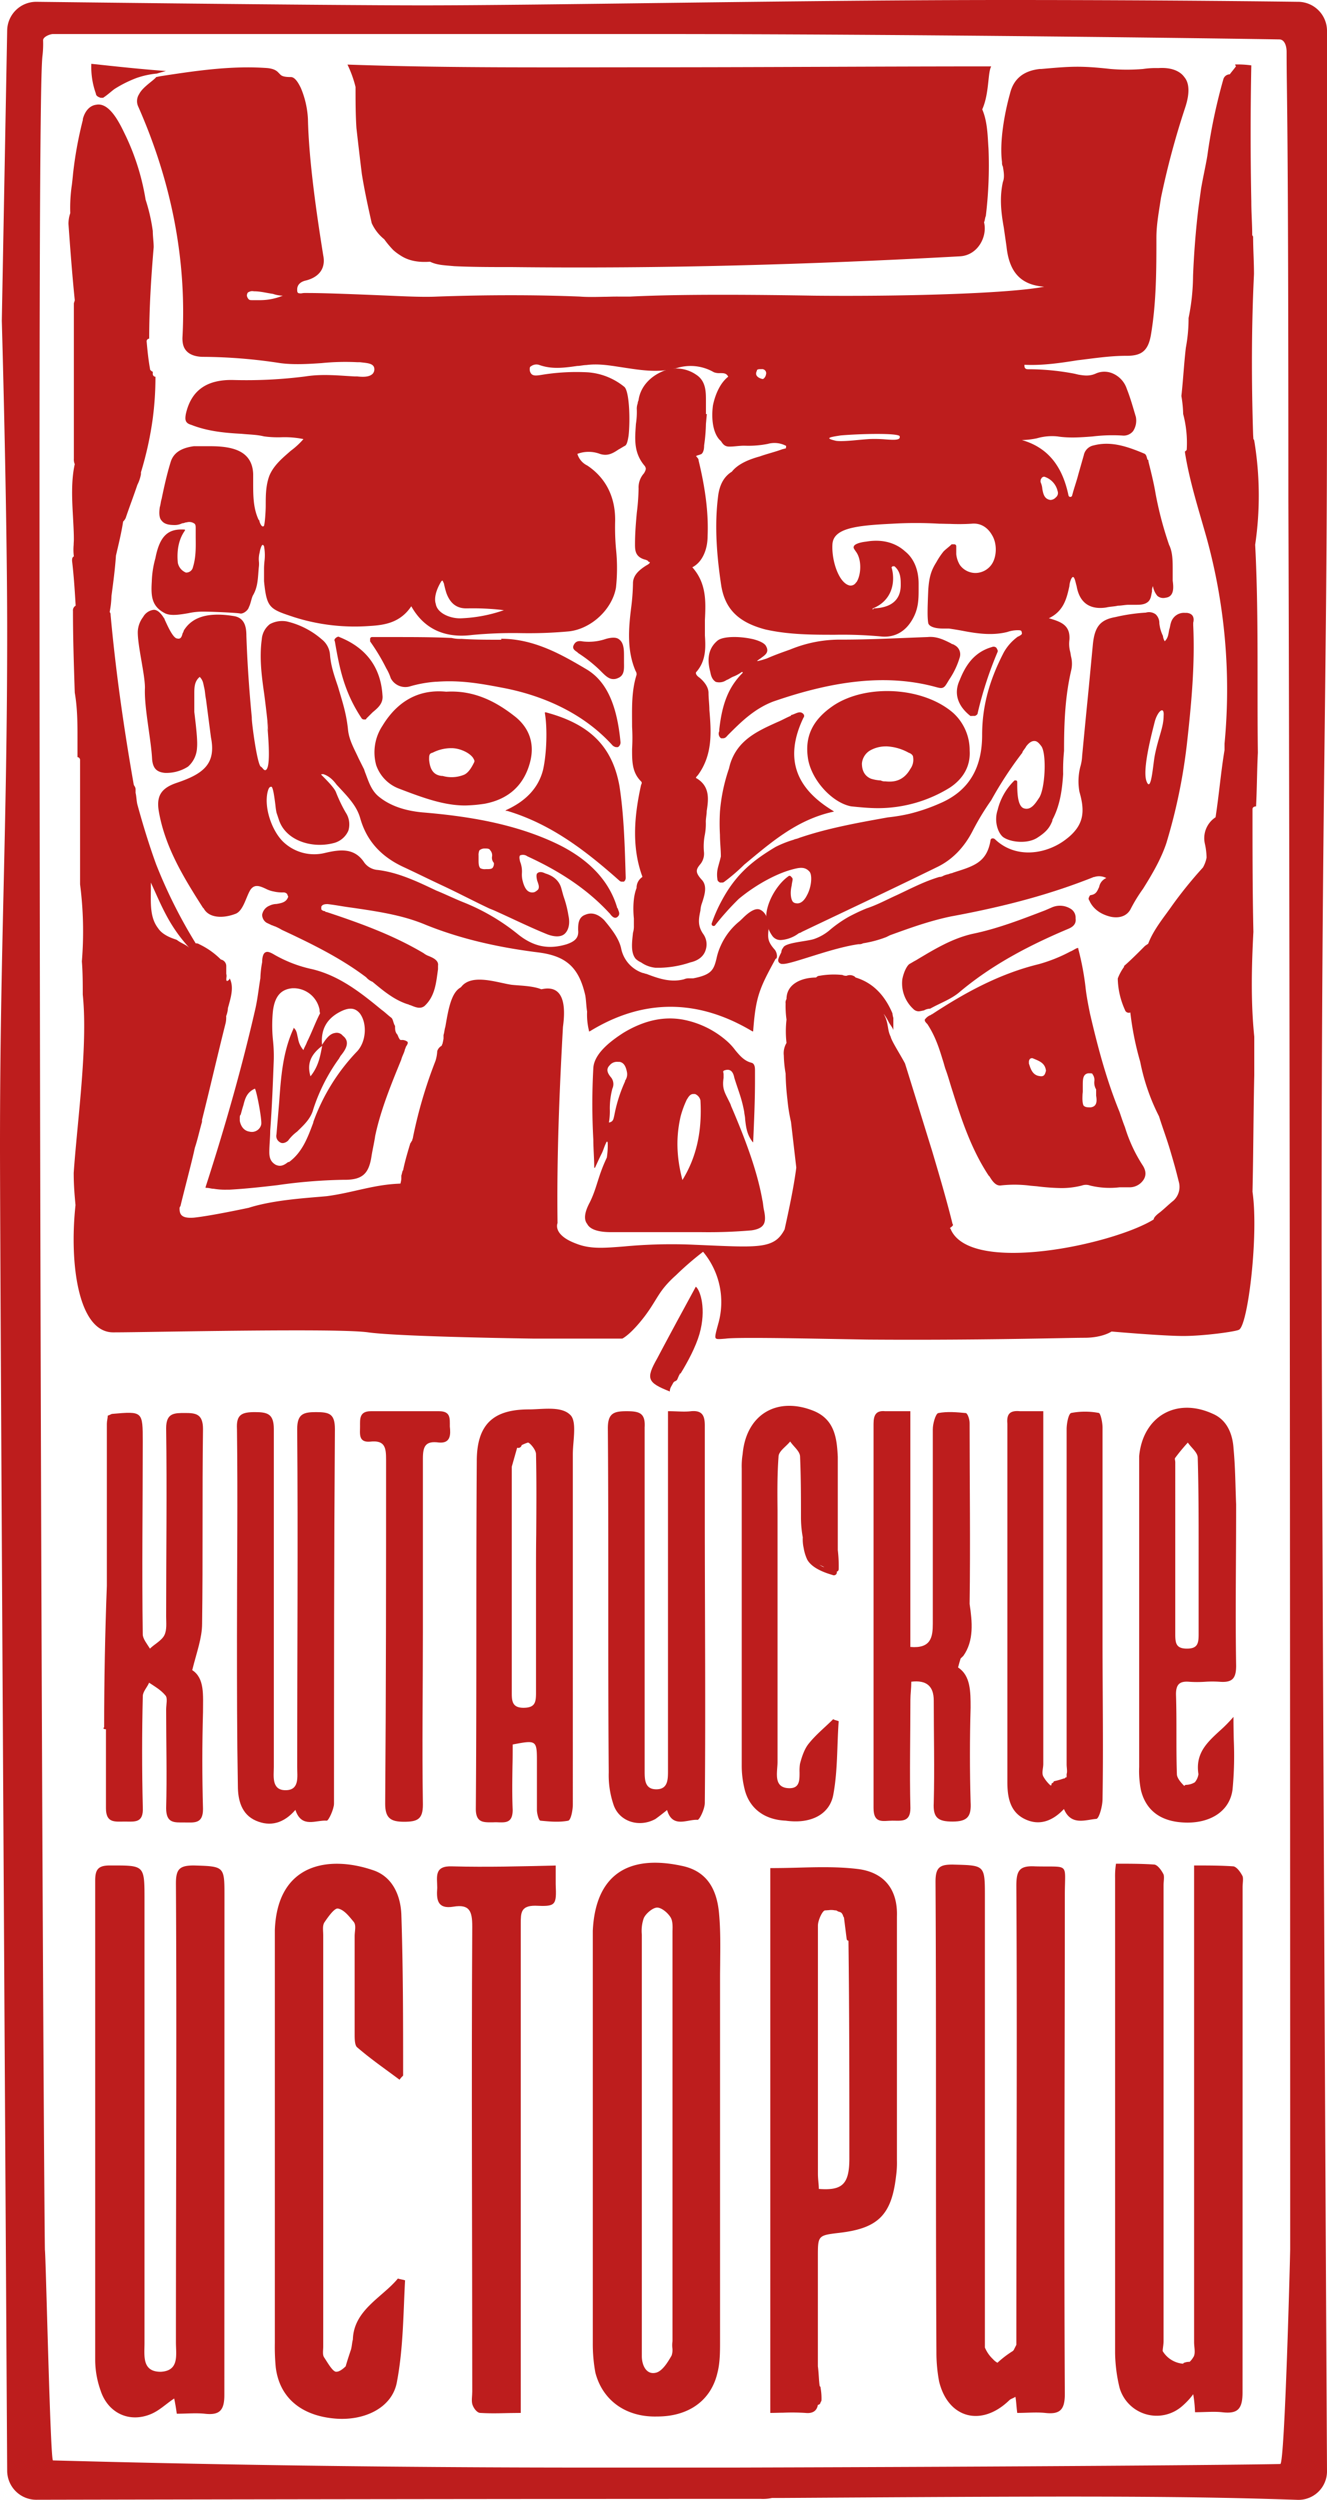 <svg xmlns="http://www.w3.org/2000/svg" viewBox="0 0 515.81 971.53">
  <title>logo_red_1</title>
  <g id="Слой_2" data-name="Слой 2">
    <g id="Слой_1-2" data-name="Слой 1">
      <g>
        <path d="M483,733.34c0-1.39.35-3.13,0-4.18-.7-1.39-2.1-3.48-3.49-3.83-4.89-.35-9.78-.35-15.36-.35V910.23c0,2.09.7,4.53-.35,5.92a7.82,7.82,0,0,1-1.39,1.74,5.2,5.2,0,0,0-2.1.35.34.34,0,0,0-.35.35h-.35a10.19,10.19,0,0,1-7.67-4.88c0-1,.34-2.43.34-3.83V732.64c0-1.39.35-3.13,0-4.18-.69-1.39-2.09-3.48-3.49-3.83-4.88-.34-9.77-.34-15-.34a31.7,31.7,0,0,0-.35,5.57V914.41A60.76,60.76,0,0,0,435.19,928a15,15,0,0,0,24.43,7,27.48,27.48,0,0,0,4.19-4.53,52,52,0,0,1,.7,7c3.84,0,7.33-.35,10.47,0,5.93.7,8-1,8-7.66Z" fill="#bd1d1d"/>
        <path d="M265.93,725.33c9.78,2.44,12.92,10.1,13.61,18.8.53,6,.46,12,.4,18,0,2-.05,4-.05,6V909.88c0,3.83,0,8.36-1,12.19-2.45,10.8-11.17,17.06-23.39,17.06-12.21.35-21.28-6.26-24.08-17.06a61.84,61.84,0,0,1-1-11.49V750.4C231.38,729.51,243.25,720.11,265.93,725.33ZM255.11,922.07c2.45-.69,4.54-4.18,5.94-6.61a6.57,6.57,0,0,0,.28-3.08,10.81,10.81,0,0,1,.07-2.5V751.79c0-.4,0-.83,0-1.28.06-1.84.12-3.93-.72-5.33-1.05-1.74-3.49-3.83-5.24-3.83s-4.53,2.44-5.23,4.18a14.94,14.94,0,0,0-.73,6.33q0,.84,0,1.68V915.8C249.53,919.29,251.28,923.12,255.11,922.07Z" fill="#bd1d1d"/>
        <path d="M402.39,725.33c-6.28-.35-7.33,1.74-7.33,7.66.35,59.2,0,118.39,0,177.94v.35L394,913.37l-.35.34a39,39,0,0,0-5.93,4.53,6.1,6.1,0,0,1-1.74-1.39,13.24,13.24,0,0,1-3.15-4.53V737.17c0-12.54,0-12.19-12.56-12.54-4.88,0-6.63,1-6.63,6.62.35,60.94,0,121.88.35,182.81a61,61,0,0,0,1.05,11.49c3.49,14.28,16.4,17.76,27.22,7.32.7-.7,1.39-.7,2.44-1.4.35,2.09.35,3.49.7,6.27,3.84,0,7.33-.35,10.82,0,5.93.7,7.68-1.39,7.68-7.31-.35-64.77,0-129.19,0-194C413.91,723.59,416,725.68,402.39,725.33Z" fill="#bd1d1d"/>
        <path d="M87.25,736.82c0-11.49,0-11.49-11.87-11.84-5.58,0-7,1.39-7,7,.35,59.54,0,119.09,0,178.28,0,4.88,1.4,11.14-5.93,11.49-7.33,0-6.28-6.26-6.28-11.14V738.21c0-13.58,0-13.23-13.61-13.23C38,725,37,726.72,37,730.9v186A35.71,35.71,0,0,0,39.09,929c2.79,8.7,11.17,12.88,19.89,9.05,3.14-1.39,5.58-3.83,8.73-5.92.34,1.74.69,3.48,1,5.92,3.84,0,7.33-.35,10.82,0,5.93.7,7.68-1.39,7.68-7.31Z" fill="#bd1d1d"/>
        <path d="M309.82,725.84c8-.22,16-.44,23.82.54,10.47,1.39,15.35,8.35,15,18.45v94.72a37.62,37.62,0,0,1-.35,6.26c-1.74,15-7,20.2-22,21.94-8.38,1-8.38,1-8.38,9.4v42.48c.35,2.44.35,5.23.7,7.67.35.34.35.34.35.69a22.92,22.92,0,0,1,.35,4.88,1.22,1.22,0,0,1-.35.69,1.12,1.12,0,0,1-1.05,1.05c-.35,2.09-1.74,3.48-4.88,3.13a81.25,81.25,0,0,0-8.73-.08c-1.59,0-3.22.08-4.88.08V726C302.9,726,306.36,725.93,309.82,725.84Zm8.46,124.85c9.07.69,11.87-1.74,11.87-11.84,0-28.21,0-56.41-.35-84.62a.75.75,0,0,1-.7-.69l-1.05-8.36c-.35-.35-.35-1-.7-1.39-.34-.7-1-.7-1.74-1a1.29,1.29,0,0,0-1.05-.35,7,7,0,0,0-2.49-.08c-.43,0-.87.08-1.35.08-1,0-2.79,3.83-2.79,5.92v96.46C317.93,846.86,318.28,849,318.28,850.69Z" fill="#bd1d1d"/>
        <path d="M137.16,909.19c-.35,1.39-.35,2.44-.7,3.83-.7,2.09-1.4,4.18-2.1,6.61-1,1-2.44,2.09-3.49,2.09-1.39.35-3.49-3.48-4.88-5.57-.7-1-.35-2.78-.35-4.18V752.14c0-1.74-.35-3.48.35-4.87,1.39-2.09,3.84-5.57,5.23-5.57,2.45.34,4.54,3.13,6.28,5.22,1.05,1.39.35,3.48.35,5.57v38c0,1.74,0,4.52,1.05,5.22,5.24,4.53,10.82,8.36,16.4,12.54,1-1.4,1.4-1.4,1.4-1.75,0-20.89,0-41.78-.7-62.67-.35-7.32-3.49-14.63-11.17-17.07-16.4-5.57-37-3.13-38,23.33V910.58a84.39,84.39,0,0,0,.35,9.4c1.4,11.49,9.43,18.46,22,19.85,11.86,1.39,23.38-3.83,25.13-14.28,2.44-12.88,2.44-26.11,3.14-39.34-1.05-.35-1.75-.35-2.79-.7C148.67,892.82,137.5,897.7,137.16,909.19Z" fill="#bd1d1d"/>
        <path d="M114.82,703.39c2.44,7.32,8,3.83,12.21,4.18.7,0,2.8-4.53,2.8-6.61,0-48.41,0-97.16.35-145.56,0-5.92-2.1-6.61-7.33-6.61-4.89,0-7.33.69-7.33,6.61.35,43.88,0,87.4,0,131.28,0,3.83,1,9.05-4.54,9.05s-4.54-5.57-4.54-9.05V555.4c0-5.92-2.44-6.61-7.33-6.61-5.23,0-7.32,1-7,6.61.35,26.81,0,53.63,0,80.44,0,19.5,0,38.65.35,58.15,0,5.57,1.4,11.14,7,13.58S110.28,708.62,114.82,703.39Z" fill="#bd1d1d"/>
        <path d="M370.28,707.92c5.93,0,7.33-2.09,7-7.66q-.52-18.28,0-36.56c0-6.27,0-12.54-4.88-15.67.34-1.4.69-2.44,1-3.49l1.05-1c4.19-5.92,3.49-13.23,2.44-20.2.35-23.33,0-47,0-70.34,0-1.39-.7-3.48-1.39-3.83-3.49-.34-7.33-.69-10.82,0-1.05.35-2.1,4.18-2.1,6.27V631c0,5.23-.69,9.75-8.72,9.06V548.44h-9.77c-3.49-.35-4.54,1.39-4.54,4.87V702.7c0,6.26,3.84,4.87,7.33,4.87s7,.7,7-4.87c-.35-13.93,0-28.21,0-42.14,0-2.09.35-4.52.35-7,5.93-.7,8.72,1.74,8.72,7.31,0,13.23.35,26.47,0,39.7C362.6,706.53,364.7,707.92,370.28,707.92Z" fill="#bd1d1d"/>
        <path d="M243.6,548.44c-4.89,0-7.33.69-7.33,6.61.35,44.58,0,89.15.35,133.72A35.72,35.72,0,0,0,238.36,701c2.1,7,10.12,9.4,16.41,5.92,1.39-1,2.79-2.09,4.53-3.49,2.1,7.32,8,3.49,11.87,3.83.7,0,2.79-4.18,2.79-6.61.35-37.26,0-74.17,0-111.43V554c0-3.83-1-5.92-5.23-5.57-2.8.35-5.59,0-9.08,0V688.07c0,3.48,0,7.31-4.54,7.31s-4.53-3.83-4.53-7.31V554.71C250.93,549.13,248.48,548.44,243.6,548.44Z" fill="#bd1d1d"/>
        <path d="M185.32,567.94c0-14.28,6.28-20.2,20.24-20.2,1.13,0,2.35-.06,3.61-.13,4.6-.24,9.7-.51,12.44,2.22,2,1.77,1.66,6.3,1.31,10.65-.13,1.63-.26,3.24-.26,4.67V701.3c0,2.09-.7,5.92-1.75,6.27-3.49.7-7.33.35-10.82,0-.69,0-1.39-2.78-1.39-4.18V684.24c0-8-.35-8-9.42-6.27,0,2.78,0,5.59-.08,8.41-.08,5.69-.16,11.43.08,17,0,5-2.63,4.91-5.46,4.84a18.21,18.21,0,0,0-2.22,0H191c-3.25,0-6.05,0-6.05-5.23C185.32,657.78,185,612.86,185.32,567.94Zm13.61,90.19c0,3.13.35,5.57,4.53,5.57,4.54,0,4.89-2.09,4.89-5.92V612.16c0-5.22,0-10.45.08-15.67.07-10.45.15-20.89-.08-31.34,0-1.74-2.44-4.52-3.14-4.52a15.49,15.49,0,0,0-2.44,1,1.33,1.33,0,0,1-1.75,1L198.93,570Z" fill="#bd1d1d"/>
        <path d="M428.56,554.71c0-1.75-.69-5.23-1.39-5.58a28.54,28.54,0,0,0-10.82,0c-1.05.35-1.75,4.18-1.75,6.27V685.63c0,1.4.35,2.79,0,3.83v1a.34.34,0,0,1-.34.35.34.34,0,0,0-.35.35h-.35c-1.05.34-2.1.69-3.49,1a.75.75,0,0,0-.7.7c-.7,0-.7.69-.7,1h-.35a13.79,13.79,0,0,1-2.79-3.48c-.7-1.39,0-3.13,0-4.88V548.44h-9.07c-3.84-.35-5.24,1-4.89,4.87V692.6c0,5.92,1.05,11.49,6.63,14.28s10.82,1,15.36-3.84c2.79,6.62,8.37,4.18,12.56,3.84,1.05,0,2.44-4.88,2.44-7.67.35-20.54,0-41.43,0-62Z" fill="#bd1d1d"/>
        <path d="M175.89,725.33c-7.33-.35-5.93,4.18-5.93,8.36-.35,4.52,0,8.35,6.28,7.31s7.33,1.74,7.33,7.66c-.35,60.24,0,120.48,0,180.72,0,1.74-.35,3.49,0,4.88s1.75,3.48,3.14,3.48c5.24.35,10.12,0,15.71,0V747.62c0-4.18,0-7,5.58-7,8,.35,8.38,0,8-8.36V725C202.42,725.33,189.15,725.68,175.89,725.33Z" fill="#bd1d1d"/>
        <path d="M471.49,549.48c5.58,2.44,7.68,8,8,13.58.7,7.32.7,14.63,1,21.59q0,10.46-.07,20.89c-.08,13.93-.16,27.86.07,41.79,0,4.88-1.39,6.62-6.28,6.27a43.46,43.46,0,0,0-5.93,0,45.13,45.13,0,0,1-5.93,0c-3.84-.35-5.24,1-5.24,4.87.35,10.45,0,20.55.35,31,0,1.4,1.4,3.14,2.79,4.53.35,0,.35-.35.7-.35a6.8,6.8,0,0,0,3.49-1,6.26,6.26,0,0,0,1.4-3.14c-1.27-8.07,3.33-12.3,8.21-16.8a53.79,53.79,0,0,0,5.4-5.48c0,3.08.06,6,.12,8.9a138.53,138.53,0,0,1-.47,19.3c-1.05,8.36-8.38,12.89-17.45,12.89-9.77,0-16.05-4.18-18.15-12.54a38,38,0,0,1-.7-9.05V565.85C444.27,550.53,457.18,542.87,471.49,549.48Zm-14.66,85.66c0,3.49.35,5.57,4.54,5.57s4.54-2.08,4.54-5.57V601.71c0-11.83,0-23.33-.35-35.17,0-2.08-2.45-3.83-3.84-5.91a72.75,72.75,0,0,0-4.89,5.91c-.22.23-.16.6-.08,1a4.29,4.29,0,0,1,.08.73Z" fill="#bd1d1d"/>
        <path d="M326,668.92c-.7,9.75-.35,19.15-2.09,28.55-1.4,7.66-8.73,11.49-18.5,10.1-8.38-.35-14.31-4.87-16.05-12.53a37.81,37.81,0,0,1-1.05-9.06V570.72a29.79,29.79,0,0,1,.35-5.57c1.39-15.67,13.61-22.63,27.92-16.71,8,3.48,8.72,10.79,9.07,17.76v36.21a51.2,51.2,0,0,1,.35,7.31c0,.7-.35,1-.7,1v.35a1.17,1.17,0,0,1-1.74,1c-3.49-1-8-2.78-9.77-5.92a17.06,17.06,0,0,1-1.4-4.53,15.46,15.46,0,0,1-.35-4.17,43.31,43.31,0,0,1-.7-7.32c0-8,0-16-.35-24,0-2.09-2.44-3.83-3.84-5.92-1.74,2.09-4.53,3.83-4.53,5.92-.52,7-.46,13.88-.39,20.82,0,2.33,0,4.67,0,7v90.89c0,.69-.06,1.44-.12,2.22-.26,3.55-.56,7.59,4.31,7.88,4.4.25,4.38-2.94,4.37-6.17a17.9,17.9,0,0,1,.16-3.24c.7-2.78,1.75-5.92,3.49-8,2.8-3.49,6.29-6.27,9.43-9.41C324.56,668.57,325.26,668.57,326,668.92ZM318.28,608c.7.35,1.4,1,2.1,1Z" fill="#bd1d1d"/>
        <path d="M174.85,554.36c0-3.14.35-5.92-4.19-5.92H144.13c-4.53,0-4.18,3.13-4.18,5.92s-.7,6.26,3.84,5.92c5.93-.7,6.28,2.43,6.28,7,0,44.57,0,89.14-.35,133.72,0,5.57,2.09,7,7.33,7s7.33-1,7.33-6.62c-.35-22.63,0-44.92,0-67.55V566.89c0-4.87,1-7,6.28-6.27C175.2,561,175.2,557.49,174.85,554.36Z" fill="#bd1d1d"/>
        <path d="M41.18,672.05V702.7c0,5.92,3.49,5.22,7.33,5.22s7.33.7,7-5.57c-.35-14.28-.35-28.9,0-43.18,0-1.74,1.74-3.48,2.44-5.22,2.1,1.39,4.54,2.78,6.28,4.87,1.05,1,.35,3.48.35,5.57,0,12.89.35,25.77,0,38.31,0,5.92,3.14,5.57,7,5.57s7.33.69,7.33-5.23q-.53-18.79,0-37.6c0-6.62.7-13.24-4.19-16.37,1.75-7,3.84-12.53,3.84-18.11.35-25.07,0-50.49.35-75.56,0-5.92-2.79-6.27-7-6.27s-7.33,0-7.33,5.92c.35,24.38,0,48.75,0,73.13,0,2.44.35,5.22-.69,7.31S60,639,58.28,640.71c-1.05-1.74-2.79-3.83-2.79-5.57-.35-25.07,0-49.79,0-74.86,0-11.84,0-11.84-11.87-10.8-.35,0-.69.35-1.74.7,0,1-.35,2.09-.35,3.13v63c-.7,18.45-1.05,36.91-1.05,55C39.78,671.7,40.48,672.05,41.18,672.05Z" fill="#bd1d1d"/>
        <path d="M261.75,537.3l.34-.35h0c.7-.35,1.05-.35,1.4-1.4.35-.69.35-1,.7-1.39,0-.35,0-.35.35-.35h0c2.79-4.52,5.93-10.44,7.33-15.32,2.79-9.75.34-17.06-1.4-18.45-3.84,7-11.52,21.24-15,27.85-4.53,8-3.84,9.41,4.89,12.89C260.35,539.38,261.05,538.69,261.75,537.3Z" fill="#bd1d1d"/>
        <path d="M61.07,98.89h0v0Z" fill="#bd1d1d"/>
        <path d="M103.3,279.62v0Z" fill="#bd1d1d"/>
        <path d="M301.18,369.11c-2.79-3.14-2.79-4.53-2.44-8,0-1.39,0-6.27-3.49-7.66-2.1-.7-4.89,1.74-6.63,3.48l-1.05,1a25.69,25.69,0,0,0-7.33,9.41,23,23,0,0,0-1.74,5.22c-1.05,4.18-1.75,6.27-9.08,7.66H268a4.44,4.44,0,0,0-2.1.35c-5.23,1.39-10.12-.35-14.65-2.09-.35,0-1.05-.35-1.4-.35a12.68,12.68,0,0,1-8.38-9.4c-.69-3.48-3.14-7-6.63-11.14q-3.66-3.66-7.33-2.09c-2.79,1-2.79,3.83-2.79,5.92.35,3.13-1.39,4.52-4.53,5.57-7,2.09-12.92,1-19.2-4.18a81.75,81.75,0,0,0-20.94-12.19c-3.49-1.39-7-3.13-10.47-4.52-7.33-3.49-14.66-7-22.68-8a7.14,7.14,0,0,1-5.24-2.79c-3.84-5.92-9.42-5.22-15.35-3.83A17.4,17.4,0,0,1,109.93,327c-4.18-4.18-7.33-12.88-5.93-19.15.35-1.39.7-2.09,1.4-2.09.72-.24,1.28,4.18,1.67,7.28a25.85,25.85,0,0,0,.42,2.82l1.05,3.13c2.79,7.67,12.56,10.8,20.94,8.71a8.48,8.48,0,0,0,5.93-4.88,8.34,8.34,0,0,0-1-7,57.52,57.52,0,0,1-3.84-8c-.69-1.74-3.84-4.87-5.58-6.61-.35-.35,0-.35.7-.35,3.14,1,4.88,3.83,5.23,4.18,4.19,4.52,7.68,8,9.08,12.88,2.44,8.71,8,15,17.1,19.15,5.23,2.44,10.12,4.88,15.35,7.31,5.94,2.79,11.87,5.92,17.8,8.71l1.75.7c7,3.13,14,6.61,20.94,9.4,2.79,1,5.23,1,6.63-.35s2.09-3.83,1.39-7a40.59,40.59,0,0,0-1.74-7c-.35-1-.7-2.44-1-3.48-.7-2.79-2.79-4.88-6.28-5.92-1.4-.7-2.44-.7-3.14,0-.35.35-.35,1.39,0,2.78.05.16.11.32.17.49.35,1,.77,2.11.18,3a4.83,4.83,0,0,1-1.4,1,2.85,2.85,0,0,1-2.44-.35c-1.05-.69-1.75-2.43-2.1-3.83a9.84,9.84,0,0,1-.34-3.13,10.27,10.27,0,0,0-.7-4.53c-.35-1.39-.35-2.09,0-2.44a2.88,2.88,0,0,1,2.79.35c12.91,5.92,23.38,12.89,31.76,21.94l.35.35c.69,1,1.74,2.09,2.79,1.39,1.2-.89.85-1.79.51-2.68-.06-.15-.11-.3-.16-.45,0-.35-.35-.35-.35-.7-3.84-12.88-14.31-20.2-22.69-24.37-17.1-8.36-36.29-11.15-53-12.54-7.33-.7-12.92-2.79-17.1-6.27-2.45-2.09-3.49-4.87-4.54-7.66-.35-1-.7-1.74-1-2.78l-2.09-4.18c-1.75-3.83-3.84-7.31-4.19-11.49-.7-6.62-2.44-11.49-3.84-16.37-1.39-4.18-2.79-8-3.14-12.54a8.37,8.37,0,0,0-3.14-5.91,31.71,31.71,0,0,0-13.61-7,9.92,9.92,0,0,0-6.63,1.05,8.23,8.23,0,0,0-3.14,5.92c-1,7.31,0,14.62,1,21.58,1.75,13.58,1.75,17.07,1.05,10.1,0,.66.11,1.45.17,2.33.47,6.1,1.27,16.52-.87,16.82-.69,0-1-1-1.74-1.39-1.4-1-3.49-16.71-3.49-18.8v-.35c-1-10.45-1.75-21.24-2.1-31.69,0-3.48-.69-7-4.88-7.66-12.57-2.09-17.1,2.09-19.2,5.22-.34.35-.34,1.05-.69,1.4-.35,1.39-.7,2.44-2.1,2.09-1.74,0-4.19-5.92-4.88-7.32a1.22,1.22,0,0,0-.35-.69c-1.05-1.74-2.45-3.14-3.84-3.14a5.41,5.41,0,0,0-4.19,2.79,10,10,0,0,0-2.09,5.92c0,5.57,2.79,16.37,2.79,21.59-.21,4.46.66,10.59,1.48,16.43.59,4.19,1.16,8.23,1.31,11.43.35,3.48,1.75,4.87,4.89,5.22a15.62,15.62,0,0,0,9.07-2.44,10.38,10.38,0,0,0,3.49-7.31c.29-2.65-.41-8.52-.84-12.17-.08-.67-.15-1.27-.21-1.76v-7c0-2.44,0-4.88,2.1-6.62,1.39,1.39,1.39,2.79,1.74,4.18s.35,2.78.7,4.53L82,286.58c2.1,10.45-3.14,14.28-13.61,17.76-5.93,2.09-7.67,5.22-6.63,11.14,2.45,13.93,9.77,25.77,17.1,37.26l.35.35c2.1,3.83,7.68,3.83,12.22,2.09,3.14-1.05,4.18-6.62,5.93-9.4,1.64-2.35,3.76-1.38,5.93-.39a10.86,10.86,0,0,0,3.14,1.08,14.32,14.32,0,0,0,3.84.35,1.82,1.82,0,0,1,1.4.7c0,.35.35.69.35,1-.7,2.09-2.45,2.44-4.54,2.79a6.7,6.7,0,0,0-2.79.69,4.62,4.62,0,0,0-2.79,3.49,3.68,3.68,0,0,0,1.74,3.13l2.1,1c.34,0,.69.34,1,.34a20,20,0,0,1,2.79,1.4c11.17,5.22,22.69,10.79,32.81,18.45a6.29,6.29,0,0,0,2.44,1.74c4.19,3.49,8.38,7,13.61,8.71.35,0,.7.35,1.05.35l.44.17c1.65.68,3.54,1.45,5.14.17,4.19-3.83,4.54-9.4,5.24-14.27v-1.39c.35-2.09-2.09-3.14-3.84-3.84a7,7,0,0,1-1.74-1c-11.17-6.62-23-11.14-37.7-16-.35,0-.35,0-.69-.35a1.81,1.81,0,0,1-1.4-.69v-1.05c.35-.69,1-1,2.44-1,3.14.35,6.28,1,9.43,1.39,9.42,1.39,19.54,2.79,28.61,6.62,12.92,5.22,27.22,8.7,44,10.79,10.82,1.39,15.7,5.92,18.14,16.72.35,2.09.35,4.17.7,6.26a26,26,0,0,0,.7,7.32v.34h.35c20.94-12.88,42.23-12.53,63.17,0h.35v-.34c1-13.24,2.44-16.37,8.72-27.86C302.23,372.59,302.23,370.5,301.18,369.11Zm-185-67.65c0,.26,0,.52,0,.79a2.77,2.77,0,0,1-.35,2.79,27.49,27.49,0,0,0,.92,9.21l.12.54c0,.69.35,1,.35,1.74a2.33,2.33,0,0,0,2.45,1.74,1.28,1.28,0,0,0,1-.35c.35-.35.35-.7.35-1.39v-.7a28.86,28.86,0,0,0-.9-8.63c-.17-.82-.34-1.66-.49-2.51,0-.7-.35-2.44-.35-3.48,0-.13.14-.12.31-.1s.73.06.73-.6a1.55,1.55,0,0,0-1.39-1.05c-.35-.34-.7-.34-1.4-.34a1.31,1.31,0,0,0-1,.34A2.35,2.35,0,0,0,116.17,301.46Zm70.19,29a3,3,0,0,1,2.1-.7c1,0,1.74,0,2.09.7a2.91,2.91,0,0,1,.7,2.43,2.93,2.93,0,0,0,.7,2.44,2.59,2.59,0,0,1-.35,1.74c-.35.7-1.4.7-2.45.7h-.34a3.79,3.79,0,0,1-2.1-.35c-.7-.7-.7-2.09-.7-3.13v-1.75A4.36,4.36,0,0,1,186.36,330.46Z" fill="#bd1d1d"/>
        <path d="M251.28,219.72c-2.8,1.74-5.24,3.83-5.24,7a84.92,84.92,0,0,1-.7,9.4c-1,8-1.74,16.71,1.75,24.72a2.1,2.1,0,0,1,.35,1.4c-2.1,6.61-1.75,13.58-1.75,20.19a72.25,72.25,0,0,1,0,8.71c0,4.87,0,9.05,3.49,12.53.35.35.35.7,0,1.4-2.44,11.14-3.84,23.33.35,35.17.35.69,0,.69,0,.69a5,5,0,0,0-2.09,4.18c-1.4,3.48-1.4,8.36-1.05,11.84v2.79a8.59,8.59,0,0,1-.35,2.78c-.35,3.48-1,7.66,1.05,10.1a7.24,7.24,0,0,0,2.09,1.39,11.7,11.7,0,0,0,5.59,2.09h2.09A39.63,39.63,0,0,0,268.38,374c3.14-.69,5.23-2.44,5.93-4.87a6.88,6.88,0,0,0-1.05-6.27c-2.09-3.13-1.74-5.57-1-9a10.14,10.14,0,0,1,.69-3.14c1-3.13,2.1-6.61-.35-9-2.44-2.79-2.09-3.83-.34-5.92a6.46,6.46,0,0,0,1.39-4.53,23.29,23.29,0,0,1,.35-7,22.92,22.92,0,0,0,.35-4.88c0-1.39.35-2.78.35-4.18.7-4.52,1.39-9.75-4.19-12.88,0,0,0-.35.7-1,5.93-8,5.23-17.07,4.53-25.42,0-2.09-.34-4.53-.34-6.62s-1.4-4.18-3.49-5.92c-1.05-.7-1.4-1.39-1.4-1.74s0-.35.35-.7c3.49-4.18,3.49-9.05,3.14-13.93V241c.35-7,.7-14.27-4.89-20.54,3.49-1.74,5.94-6.27,5.94-12.19.35-8.35-.7-17.76-3.49-29.25,0-.69-.35-1-1-1.74.35-.35,1-.35,1.75-.7.34,0,1.39-.69,1.39-3.48a67.17,67.17,0,0,0,.7-8.35l.35-3.83h-.35v-5.23c0-3.48,0-7.66-3.84-10.1a13.57,13.57,0,0,0-13.61-1c-4.54,2.09-8,5.92-8.73,10.79,0,.35-.34.7-.34,1.4a5.86,5.86,0,0,0-.35,2.43,29.89,29.89,0,0,1-.35,5.58c-.35,5.57-1.05,11.14,3.49,16.36.35.7.7,1.05-.35,2.79a8.16,8.16,0,0,0-2.1,5.92,85.08,85.08,0,0,1-.69,9.4c-.35,3.83-.7,8-.7,12.19v.34c0,2.44.35,4.53,3.49,5.58,1.39.34,1.74.69,1.74,1C253,218.33,252.67,219,251.28,219.72Z" fill="#bd1d1d"/>
        <path d="M366.44,411.94c.35,1,.7,2.44,1.05,3.48,1.05,2.79,1.75,5.57,2.79,8.71,3.49,11.14,7.33,22.63,14,32.73l.35.35c1.05,1.74,2.44,3.83,4.54,3.48a47.5,47.5,0,0,1,11.36.12l2.6.23a87.76,87.76,0,0,0,9.42.69,32.06,32.06,0,0,0,8-1,4.7,4.7,0,0,1,3.14,0,32.21,32.21,0,0,0,11.51.69h4.19a6.49,6.49,0,0,0,5.24-3.13c1-1.74.7-3.48-.35-5.22a58.48,58.48,0,0,1-7-15c-.7-1.74-1.4-3.83-2.1-5.92-5.58-13.58-9.07-27.85-11.51-38.3-.7-3.48-1.4-7-1.75-10.45a106,106,0,0,0-2.79-14.62v-.35h-.35c-1,.35-1.74,1-2.79,1.39a60.06,60.06,0,0,1-12.21,4.88c-15.71,3.83-29.32,11.49-41.53,19.5-.35,0-.35.35-.7.35a5.12,5.12,0,0,0-2.1,1.74c0,.69.35,1,1.05,1.74C363.65,402.88,365.05,407.41,366.44,411.94Zm18.85-20.55c-2.44,1.05-4.54,3.83-5.24,7.32-1,4.31.54,7.35,2.2,10.64l.25.5c7,8,14,16.71,17.1,28.2,1,4.18,3.14,9.75,8,13.24.35,0,.35.34.7.34,1.4,1.05,3.14,2.09,5.24,1.05s2.09-2.79,2.09-4.88v-.69c0-6.62-.35-12.89-.7-19.15-.06-1.68-.14-3.37-.22-5.06a175.32,175.32,0,0,1-.13-21.76,31.37,31.37,0,0,0-1-11.84c-.7-2.78-2.45-4.17-5.24-4.87-2.09-.7-3.84.35-5.58,2.44-3.49,4.87-3.49,10.09,0,15.32a1.22,1.22,0,0,0,.35-.7,8.13,8.13,0,0,0,.7-2.78c0-1.75.34-3.14,2.79-3.14,2.09,0,2.09,1.39,2.09,2.44v.7a17.79,17.79,0,0,1,.7,3.83c.35,1.39.7,3.13,1.05,4.87,2.44,9.75,2.09,19.85,1.74,29.6v4.18a3.6,3.6,0,0,1-2.44,3.83,4.26,4.26,0,0,1-4.19-1.74,7.43,7.43,0,0,1-1.74-2.79v-.35c-1.75-3.48-3.15-7-4.54-10.09-3.84-9.06-7.68-18.46-14.66-26.12-1-1.05-1.4-2.79-1.74-4.18v-.7c-.7-1.74.34-3.48,2.09-4.52,1.57-.94,2.58.09,3.53,1.07.1.11.2.22.31.32l.35.35a31.38,31.38,0,0,1,2.79,3.48c.35.35.7,1.05,1.4,1.74a6.48,6.48,0,0,1-.08-2.46,8.93,8.93,0,0,0,.08-1c.34-2.09.34-4.18-1.05-5.22a8.32,8.32,0,0,0-4.89-1.74A4.51,4.51,0,0,0,385.29,391.39Zm15,20.2a1.18,1.18,0,0,1,.69-.35h.35c2.45,1.05,4.89,1.74,5.24,4.88-.35,1.39-.7,2.43-2.45,2.09-2.79-.35-3.49-2.79-4.18-4.88v-.7A1.71,1.71,0,0,1,400.3,411.59Zm20.59,12.19V422c0-2.44,0-4.53,2.09-4.88h.7c.35,0,1,0,1,.35a3.75,3.75,0,0,1,.7,2.79,5.16,5.16,0,0,0,.7,3.13v2.44c.35,2.09.35,4.18-2.09,4.52-1.4,0-2.1,0-2.79-.69-.54-1.07-.46-2.94-.39-4.55C420.87,424.66,420.89,424.19,420.89,423.78ZM387.73,438.4c1,.35,2.79.7,3.84-.35.35-.34.7-.69,1.05-.34a3,3,0,0,0-1.05-1.75c0-.34-.35-.34-.35-.69-1.74-2.44-3.49-4.53-5.23-7-.7-1-1.4-1.74-2.1-2.78V428a26.19,26.19,0,0,0,.35,5.22A7.15,7.15,0,0,0,387.73,438.4Z" fill="#bd1d1d"/>
        <path d="M228.24,475.66c-1.39-1.74-1.05-4.53,1-8.36,2.79-5.57,3.14-10.1,6.63-17.41a29.79,29.79,0,0,0,.35-5.57c0-.7-.35-1-.7,0-.7,1.39-1,2.79-1.74,4.18-1.05,2.09-2.45,5.22-2.45,5.22-.35.35-.35,0-.35,0,0-3.48-.35-7.31-.35-10.79a251.36,251.36,0,0,1,0-27.86c.35-6.27,8.38-11.49,11.52-13.58,8-4.87,15.71-6.62,23.38-5.22A35.89,35.89,0,0,1,283,405a22.6,22.6,0,0,1,2.8,3.14c1.74,2.09,3.49,4.18,6.28,4.87,1.39.35,1.39,2.09,1.39,3.14V420c0,7.66-.35,15.67-.69,23.33V444l-.35-.35c-2.1-2.78-2.45-5.57-2.8-8.7,0-1.05-.34-2.09-.34-2.79-1.05-5.57-2.1-7.66-3.84-13.23-.35-1.74-1.05-3.48-3.14-3.13-1.3.26-1.25.52-1.14,1.06a3.12,3.12,0,0,1,.09.68v1.39c-.57,3.66.24,5.27,1.49,7.78.3.59.62,1.24,1,2s.35,1.05.7,1.74c4.89,11.49,9.77,24,11.87,35.87.34,1.39.34,2.78.69,4.18.35,1.74.7,4.18-.35,5.57-.69,1-2.09,1.74-4.53,2.09a195.08,195.08,0,0,1-19.89.69H237C232.43,478.79,229.29,477.75,228.24,475.66Zm11.52-63A3.58,3.58,0,0,0,237,414c-1.4,1.39-1.05,2.78.35,4.52a4.16,4.16,0,0,1,.69,4.53,29.94,29.94,0,0,0-1,8,26.19,26.19,0,0,1-.35,5.22c1.74-.35,1.74-1.39,2.09-2.78a57.72,57.72,0,0,1,4.19-13.24V420a4.29,4.29,0,0,0,.7-3.49c-.35-1.74-1-3.48-2.79-3.83ZM267,427.26a37.16,37.16,0,0,0-2.44,6.61c-1.75,7.67-1.75,15.33.7,24.73,5.58-9.06,7.67-19.15,7-31a3.54,3.54,0,0,0-2.1-2.44h-.7C268,425.17,267.33,426.91,267,427.26Zm-15.7-1.74H252c1.4,0,2.8,1.39,3.49,4.18,3.49,10.44,3.49,19.84,0,28.9-4.53-8-6.63-17.06-6.63-27.51C248.83,428.65,248.83,425.87,251.28,425.52Z" fill="#bd1d1d"/>
        <path d="M148.32,392.44c1.4,1,2.45,2.09,3.84,3.13.7.7.7,2.09,1.4,3.14,0,1.39,0,2.43,1,3.48,0,.35.35.69.35,1,.35.35.35,1,1.05,1a3.33,3.33,0,0,1,2.44.69c.27.53-.06,1-.39,1.57a4.63,4.63,0,0,0-.3.52c0,.35-.35.7-.35,1.05-.35,1.39-1.05,2.43-1.4,3.83-3.84,9.4-8,19.5-10.12,29.6-.35,2.43-1,5.22-1.4,7.66-1,7-3.49,9.4-10.47,9.4h-.69a202.84,202.84,0,0,0-25.48,2.09c-5.93.69-12.22,1.39-18.5,1.74h-1a26.39,26.39,0,0,1-5.24-.35c-1,0-1.74-.35-2.79-.35h-.35v-.35c8-24.72,14.31-47.35,19.19-68.59,1-4.18,1.4-8.36,2.1-12.54a38.21,38.21,0,0,1,.7-6.27c0-1.74.35-3.48,1.39-3.83.7-.35,1.75,0,3.49,1.05a51,51,0,0,0,14.66,5.57C131.92,379.21,140.3,385.82,148.32,392.44ZM121.8,436a77.69,77.69,0,0,1,17.1-27.5c3.49-3.84,3.84-10.8,1-14.63-1.75-2.09-3.84-2.44-7-1-5.94,2.78-8.38,7.31-7.68,13.58-4.54,3.48-5.93,7-4.54,11.84,3.14-3.84,3.84-8,4.54-11.84V406c1.4-2.09,2.79-4.18,4.89-4.53a3,3,0,0,1,3.14,1.05c3.14,2.43,1,5.57-1,8,0,.35-.35.35-.35.7a70.83,70.83,0,0,0-10.12,19.85c-1,3.83-3.84,6.27-6.28,8.7a16.27,16.27,0,0,0-3.49,3.49c-.7.69-2.1,1.39-3.14.69a2.8,2.8,0,0,1-1.4-3.13l1.05-12.54c.7-9.75,1.39-19.5,5.58-28.55v-.35l.35.35c1,1,1,2.44,1.4,3.83a8.88,8.88,0,0,0,2.09,4.53c.35-1.05,1.05-2.09,1.4-3.14,1.74-3.48,3.14-7.31,4.88-10.79.22-.22.17-.43.1-.73a2.41,2.41,0,0,1-.1-.66v-.35a10.33,10.33,0,0,0-9.77-8.36h-.7c-4.53.35-7,3.13-7.68,9.05a57.3,57.3,0,0,0,0,10.8,58.73,58.73,0,0,1,.35,8c-.35,9.05-.69,18.45-1.39,27.51,0,2.78-.35,5.57-.35,8.35,0,2.44.7,3.83,2.44,4.88,2.1,1,3.49,0,4.89-1.05h.35c5.23-3.83,7.33-9.75,9.42-15.32ZM139.25,422a30.18,30.18,0,0,0-1.75,7.66c0,1-.35,2.43-.35,3.48-.34,1.39-1,3.48-2.79,4.53a4,4,0,0,1-3.49.34c-1-.34-2.09-.69-2.44-1.74-.93-1.23-.49-3.28-.13-4.94,0-.21.09-.43.13-.63a14.53,14.53,0,0,1,3.84-5.57,15.36,15.36,0,0,0,4.19-6.27,1.22,1.22,0,0,1,.69-.35h.35A2.72,2.72,0,0,1,140,419.6C139.6,420.29,139.6,421.34,139.25,422ZM97,439.79a3.72,3.72,0,0,0,4.54-2.78c.35-1.74-1.75-12.89-2.45-13.93-3.14,1.39-3.83,3.83-4.53,6.62-.35,1-.7,2.43-1,3.48-.35.35-.35.69-.35,1.39v1.05C93.53,437.36,94.58,439.45,97,439.79Z" fill="#bd1d1d"/>
        <path d="M200.32,278.57c5.59,4.53,7.68,10.8,5.59,18.11-2.45,8.7-8.38,13.93-17.45,15.67a57.07,57.07,0,0,1-7.68.69c-8.38,0-16.75-3.13-25.83-6.61a14.93,14.93,0,0,1-8.72-9.06,18.72,18.72,0,0,1,2.44-15.32c5.93-9.75,14.31-14.27,24.78-13.23C185,268.12,193.69,273.35,200.32,278.57Zm-20.24,22.64c2.1-.7,3.49-3.49,4.19-4.88.29-.57.1-.91-.17-1.4l-.18-.34c-1.4-2.09-5.23-3.83-8.38-3.83h-.34a15.94,15.94,0,0,0-7,1.74c-1.4.35-1.4,1-1.4,2.79.35,3.83,1.74,5.92,4.89,6.26h.34A12.89,12.89,0,0,0,180.08,301.21Z" fill="#bd1d1d"/>
        <path d="M369.24,306.08a53.08,53.08,0,0,1-27.92,8c-3.49,0-7-.35-10.47-.7-7.33-1.39-15.36-10.1-16.76-18.45-1.39-8.71,1.75-15.32,10.13-20.9,12.91-8.35,34.89-7,46.41,3.14a19.61,19.61,0,0,1,6.28,14.62C377.26,297.72,374.47,302.6,369.24,306.08Zm-24.78-16a12.33,12.33,0,0,0-5.94,1.4,6.54,6.54,0,0,0-3.49,5.22c0,2.78,1.05,4.87,3.49,5.92a14.87,14.87,0,0,0,3.84.69,3.16,3.16,0,0,0,1.75.35c3.14.35,7,0,9.77-4.87a6.05,6.05,0,0,0,1.05-4.53c0-.7-.7-1.39-1.75-1.74A19.34,19.34,0,0,0,344.46,290.06Z" fill="#bd1d1d"/>
        <path d="M296,255.59c1.39-1.05,3.14-2.09,1.74-4.53-.7-1.39-3.84-2.44-5.58-2.78-4.89-1.05-11.17-1.05-13.26.69-4.19,3.49-3.84,8.36-2.8,12.19.35,2.09,1.05,3.13,2.1,3.83a4.88,4.88,0,0,0,4.19-.7c1-.34,1.74-1,2.79-1.39a14.07,14.07,0,0,0,3.14-1.74h.35v.35c-5.59,5.57-8,12.19-9.08,21.94v.69a2.2,2.2,0,0,0,.7,2.79h.7c1.05,0,1.4-.7,2.09-1.39l.35-.35c4.54-4.53,9.77-9.75,17.1-12.54,24.08-8.36,44.67-10.79,63.52-5.57h0c1.4.35,2.44.7,3.49-.7.7-1,1.05-1.74,1.75-2.78a30.66,30.66,0,0,0,3.83-8.36,4,4,0,0,0-2.09-4.53c-.35-.34-1.05-.34-1.4-.69-2.79-1.4-5.58-2.79-9.07-2.44-10.12.35-22,1-33.5,1a50.64,50.64,0,0,0-19.9,3.84c-2.79,1-5.93,2.08-9.07,3.48-1.05.35-2.09.69-3.49,1h-.35C294.9,256.29,295.6,255.94,296,255.59Z" fill="#bd1d1d"/>
        <path d="M194.39,248.62c-4.89,0-10.12,0-15-.34a14.32,14.32,0,0,1-3.84-.35c-7.67-.35-15.35-.35-23-.35h-8a.74.74,0,0,0-.69.7v1a76.67,76.67,0,0,1,6.28,10.45,18.56,18.56,0,0,1,1.74,3.83,6.39,6.39,0,0,0,7.68,3.13,48.45,48.45,0,0,1,9.77-1.74h.35c9.42-.7,17.1.7,26.18,2.44,12.56,2.44,29.66,8.36,42.22,22.28a2.65,2.65,0,0,0,1.4.7h.7a2.1,2.1,0,0,0,1-2.09c-1.39-14.62-5.58-23.68-13.26-28.2-9.42-5.58-20.24-11.84-33.15-11.84C195.09,248.62,194.74,248.62,194.39,248.62Z" fill="#bd1d1d"/>
        <path d="M279.19,336.72a11.32,11.32,0,0,0-.34,4.88c0,.69.34,1,1,1.39h.7a1.29,1.29,0,0,0,1.05-.35,71.47,71.47,0,0,0,7.68-6.61c10.12-8.36,20.24-17.41,34.55-20.55h.34l-.34-.35c-15-9.05-18.85-20.89-11.52-36.21a1.05,1.05,0,0,0,0-1.39,1.82,1.82,0,0,0-1.4-.7c-1,0-2.09.7-3.14,1a.34.34,0,0,0-.35.35c-1.74.7-3.49,1.74-5.23,2.44-7.68,3.48-15.71,7-18.5,16.71l-.35,1.4a68.09,68.09,0,0,0-3.49,16.71,78.17,78.17,0,0,0,0,9.06c0,2.78.35,5.57.35,8.35C279.89,334.29,279.54,335.33,279.19,336.72Z" fill="#bd1d1d"/>
        <path d="M240.81,342.29a1.27,1.27,0,0,0,1,.35h.7a1.8,1.8,0,0,0,.7-1.39v-.35c-.35-12.19-.7-24.37-2.44-35.52-2.8-15.32-11.52-24-28.62-28.55h-.35v.35c1,5.92.7,15.67-.7,21.94-1.74,7-6.63,12.18-14.31,15.67l-.35.34h.7C214.63,320.36,228.24,331.15,240.81,342.29Z" fill="#bd1d1d"/>
        <path d="M373.07,385.47c10.82-9.05,23.74-16.71,41.88-24.37,1.75-.7,3.49-1.74,3.14-4.18a4,4,0,0,0-2.09-3.83,7.8,7.8,0,0,0-7.33-.35l-2.44,1.05c-9.08,3.48-18.15,7-27.57,9-8.38,1.74-15.71,6.27-22.69,10.45-.69.34-1.74,1-2.44,1.39s-2.09,2.44-2.79,5.92a13.52,13.52,0,0,0,4.19,11.49,3,3,0,0,0,2.09,1c.7,0,1.75-.34,2.09-.34a5.06,5.06,0,0,1,2.45-.7C365.05,390,369.93,388.26,373.07,385.47Z" fill="#bd1d1d"/>
        <path d="M131.92,247.58c-.35-.35-1,0-1.4.35s-.7.7-.35,1.39c1.75,10.1,3.49,19.5,10.47,29.95a1.29,1.29,0,0,0,1.05.35h0c.35,0,.7,0,.7-.35l2.44-2.44c2.1-1.74,4.19-3.48,3.84-6.62C148,259.42,142.39,251.76,131.92,247.58Z" fill="#bd1d1d"/>
        <path d="M378.31,278.22h.7c.7-.35,1-.69,1-1a143.62,143.62,0,0,1,7.68-23.68c.35-.7,0-1-.35-1.74a1.52,1.52,0,0,0-1.74-.35c-7.33,2.09-10.47,7.66-12.57,12.88-2.44,5.23-.69,10.1,4.19,13.93Z" fill="#bd1d1d"/>
        <path d="M240.81,248.62c-1.05-1-2.8-1-5.24-.34a20.37,20.37,0,0,1-9.07,1c-1.75-.35-2.79,0-3.49,1.39s.35,2.09,1.39,2.79l.35.35a54.31,54.31,0,0,1,8.38,6.61l.7.7c1.39,1.39,2.79,2.79,4.53,2.79a3.81,3.81,0,0,0,1.75-.35c2.79-1.05,2.44-3.83,2.44-6.27v-2.09C242.55,252.8,242.55,250,240.81,248.62Z" fill="#bd1d1d"/>
        <path d="M53.74,41.44a5,5,0,0,1,.35-4.88c1.4-2.78,5.59-5.22,6.63-6.61l1.75-.35C76.08,27.51,90,25.42,104,26.46c3.14.35,3.84,1.4,4.54,2.09s1,1.4,4.53,1.4c1.75,0,3.14,2.78,3.84,4.17a35.45,35.45,0,0,1,2.79,12.19c.35,16.37,3.49,37.61,5.94,52.93,1,4.88-1.4,8.36-6.63,9.75-1.75.35-3.49,1.39-3.49,3.48,0,.7,0,1,.35,1.4a3.09,3.09,0,0,0,1.69.07,5.37,5.37,0,0,1,.75-.07h1c6.28,0,14.65.34,23.73.69l7.89.33c7.1.32,13.88.62,19,.37,19.89-.7,38-.7,55.49,0,3,.23,6.23.15,9.37.08,1.55,0,3.09-.08,4.59-.08H245c21.29-1.05,50.61-.7,71.55-.35,32.1.35,75-.7,89.34-3.48-9.08-.7-13.61-5.57-14.66-15.67l-1.05-7.31c-1-5.57-1.74-11.49-.35-17.76.7-1.74.35-3.83,0-5.92a3.22,3.22,0,0,1-.34-1.74c-1.05-8,1-19.16,3.14-26.82q2.08-8.35,11.51-9.4l.58,0c11.41-1,15-1.32,27,0a75.37,75.37,0,0,0,12.57,0,33.73,33.73,0,0,1,5.93-.35c4.89-.34,8.38,1.05,10.12,3.49,2.09,2.43,2.09,6.61.35,11.84A315.37,315.37,0,0,0,451.25,77c-.7,4.87-1.75,10.09-1.75,15.32,0,12.18,0,25.07-2.09,37.6-1.05,6.27-3.49,8.36-9.42,8.36h-.35c-6.28,0-12.57,1-18.85,1.74-6.63,1.05-13.61,2.09-20.59,1.74,0,.7,0,1.05.35,1.4s.7.34,1.4.34h.34a95.06,95.06,0,0,1,17.45,1.75l1.4.34c2.09.35,4.19.7,6.63-.34a8.12,8.12,0,0,1,7,0,9.87,9.87,0,0,1,5.24,5.92c1.39,3.48,2.44,7.31,3.49,10.79a7.42,7.42,0,0,1-1.05,5.57,4.71,4.71,0,0,1-4.19,1.74,63.41,63.41,0,0,0-11.52.35c-4.53.35-9.07.7-13.61,0a20.85,20.85,0,0,0-8,.7,30.75,30.75,0,0,1-5.94.69c9.78,2.79,15.71,9.75,18.15,21.59a.73.73,0,0,0,1.4,0c.7-2.78,1.74-5.57,2.44-8.35l2.09-7.32a4.84,4.84,0,0,1,3.84-3.83c6.63-1.74,12.92.35,19.55,3.14,1,.34,1,1.39,1.39,2.43.35,0,.35.35.35.7,1.05,4.18,2.1,8.36,2.79,12.54a139.77,139.77,0,0,0,5.24,19.84c1.4,2.79,1.4,6.27,1.4,9.75v4.18c.34,2.44.69,6.27-2.8,6.62a3.56,3.56,0,0,1-3.14-.7,7.82,7.82,0,0,1-1.74-3.83,4.42,4.42,0,0,0-.35,2.09c-.35,1.39-.35,3.14-1.75,4.18s-3.14,1-4.88,1h-2.45c-1.39,0-2.79.35-4.18.35-1.4.35-3.14.35-4.54.7-6.63,1-10.47-2.09-11.52-8.36-.35-1-.7-3.48-1.39-3.48s-1.4,2.44-1.4,3.48c-1,4.53-2.09,9.75-8,12.54,4.89,1.39,8.38,2.78,8,8.36a11.89,11.89,0,0,0,.35,4.87c.08.54.17,1.06.26,1.57a11.28,11.28,0,0,1,.09,5.39c-2.44,10.45-2.79,20.9-2.79,31.34a75.45,75.45,0,0,0-.35,9.06c-.35,5.22-1,11.84-4.19,17.76V319c-1,2.44-2.09,4.18-5.93,6.62s-10.47,1.74-13.27-.35c-2.09-1.74-3.48-6.27-2.09-10.44A23.79,23.79,0,0,1,394,303.64l.35-.35h.7c.35.35.35.35.35.7,0,3.48,0,9.05,2.44,10.1,2.71,1,4.43-1.57,5.8-3.63l.13-.2c2.45-3.13,3.15-17.06,1.05-20.2-1.05-1.39-1.74-2.09-2.79-2.09s-2.09.7-3.14,2.09c-.35.7-1,1.4-1.4,2.09a1.22,1.22,0,0,1-.35.7A147.31,147.31,0,0,0,385.29,311a100.77,100.77,0,0,0-7,11.49c-3.49,7-8.38,11.84-14.31,14.62-19.2,9.4-36.3,17.41-52.35,25.07-.35.35-1,.35-1.4.7a12.93,12.93,0,0,1-6.63,2.44,3.88,3.88,0,0,1-3.49-1.74,12.7,12.7,0,0,1-2.09-9.41c1-5.57,4.89-11.14,8.38-13.58a.66.66,0,0,1,1,0c.35.35.7.7.7,1.05,0,.69-.35,1.74-.35,2.44-.7,2.78-.35,5.22.35,6.26a1.82,1.82,0,0,0,1.4.7c2.09.35,3.49-1.74,4.18-3.13,1.75-3.14,2.1-7.66,1.05-9.06-1.74-2.09-3.84-1.74-6.63-1-6.63,1.74-14.66,6.27-20.94,11.49a105.23,105.23,0,0,0-9.07,10.1.78.78,0,1,1-1.4-.7,56.16,56.16,0,0,1,3.84-8.7c5.58-10.45,12.21-15.67,20.94-20.9a41.45,41.45,0,0,1,7-2.78c.7-.35,1.4-.35,2.09-.7,11.17-3.83,23-5.92,34.55-8a69.39,69.39,0,0,0,8.38-1.39,71.89,71.89,0,0,0,12.91-4.53c10.47-4.87,15.36-13.58,15.36-26.11,0-10.45,2.44-20.55,8.37-32a19.05,19.05,0,0,1,5.59-6.27,1.22,1.22,0,0,0,.7-.35c.69-.34,1-.69.69-1.39,0-.7-.69-.7-1.74-.7a12.52,12.52,0,0,0-3.84.7c-5.58,1.39-11.17.7-16.75-.35-1.75-.35-3.84-.69-5.93-1h-2.45c-2.79,0-5.23-.7-5.58-2.09-.35-2.09-.35-4.88,0-12.88.35-5.58,1.39-8,3.14-10.8a29,29,0,0,1,2.79-4.18c1-1,2.1-1.74,3.14-2.78H371a.74.74,0,0,1,.7.69v3.14a10,10,0,0,0,1.39,4.18,7.5,7.5,0,0,0,6.29,3.13,7.78,7.78,0,0,0,5.93-3.13c2.09-2.79,2.44-8,.35-11.5-1.75-3.13-4.54-4.87-8-4.52a77.42,77.42,0,0,1-8.45.07c-1.36,0-2.72-.07-4.11-.07a154.92,154.92,0,0,0-18.15,0c-14.31.69-23,1.74-23.38,8s2.44,15,6.63,16a2.42,2.42,0,0,0,2.49-1.08l.3-.31c1.74-2.78,2.09-8.7-.35-11.84l-.23-.34c-.54-.79-.78-1.13-.47-1.75s1.75-1.39,4.89-1.74c5.93-1,11.17.35,15,3.83,3.49,2.79,5.24,7.31,5.24,12.54v2.09c0,3.83,0,7.66-2.44,11.84-2.8,4.87-7,7-11.87,6.61a162.62,162.62,0,0,0-18.15-.69c-8.72,0-18.14,0-27.22-2.09-10.47-2.79-15.7-8-17.1-17.41-2.09-13.93-2.44-25.08-1.05-35.17.7-4.18,2.45-7,5.24-8.71,2.44-3.13,7-4.87,10.82-5.92,2.79-1,5.93-1.74,8.72-2.78l1.4-.35s.35-1.05,0-1.05a9.62,9.62,0,0,0-7-.69,38.75,38.75,0,0,1-9.08.69c-2.09,0-3.83.35-5.58.35h-.35c-1.74,0-2.44-1-3.14-2.09l-.7-.69c-2.44-2.79-3.14-8-2.44-13.24,1-4.87,3.14-9,5.93-11.14-.69-1.39-1.74-1.39-3.14-1.39a5.91,5.91,0,0,1-2.44-.35,18.06,18.06,0,0,0-14-1.74c-7,2.09-14,1-20.59,0l-2.38-.36c-4.1-.63-8.24-1.27-12.63-.69-1,0-2.44.35-3.49.35-4.88.7-9.77,1.39-14.66-.35a3.44,3.44,0,0,0-3.14.35c-.69.35-.69.7-.69,1.39a2.67,2.67,0,0,0,.69,1.75c.7.69,1.75.69,3.84.34a83,83,0,0,1,18.15-1,25.32,25.32,0,0,1,14,5.57c2.09,1.39,2.44,13.23,1.74,19.15-.34,2.09-.69,3.48-1.39,3.83s-1.75,1.05-2.44,1.4c-2.1,1.39-4.19,2.78-7.33,1.74a12.48,12.48,0,0,0-8.73,0,7.33,7.33,0,0,0,3.84,4.52c7.33,4.88,11.17,12.54,10.82,22.29a94.17,94.17,0,0,0,.35,10.1,71.32,71.32,0,0,1,0,15c-1.4,8.36-9.42,16-18.15,17.06a169.5,169.5,0,0,1-18.84.7,169.59,169.59,0,0,0-18.85.7c-10.82,1.39-18.85-2.44-23.73-11.15-4.19,6.27-10.12,7.32-16.06,7.66a77.84,77.84,0,0,1-29.66-3.48c-9.42-3.13-10.47-3.48-11.52-13.93v-4.87c0-.92.08-1.83.16-2.76a19.33,19.33,0,0,0-.16-5.95c-.35-.69-.69-.69-1,0a8.85,8.85,0,0,0-.7,2.44,9.77,9.77,0,0,0-.29,3.49,10,10,0,0,1-.06,2.43c-.35,4.18-.35,7.31-2.09,10.45-.7,1-1,3.48-1.75,4.87-.35,1.39-2.44,2.79-3.49,2.44-2.44-.35-11.52-.7-14-.7a25.82,25.82,0,0,0-6,.6c-3.29.56-6.72,1.14-9,.1C59,235.74,58.63,231.91,59,226a37.58,37.58,0,0,1,1.4-9.05c1.74-9.06,5.23-11.49,11.16-11.15.35,0,.35,0,.35.35-1,1.4-3.49,5.23-2.79,12.54a5.19,5.19,0,0,0,3.14,3.83A2.65,2.65,0,0,0,75,220.42c1.17-3.77,1.12-7.54,1.07-11.32,0-.75,0-1.51,0-2.26v-1.39c0-1,0-1.74-.7-2.09a3.44,3.44,0,0,0-2.79-.35c-.7,0-1,.35-1.75.35a6.51,6.51,0,0,1-2.79.69c-2.44,0-4.18-.34-5.23-1.74-1-1-1-3.13-.7-5.22.35-1.05.35-2.09.7-3.13,1-4.88,2.09-9.75,3.49-14.28,1-3.48,3.84-5.57,9.07-6.27h6.28c8.73,0,16.41,1.74,16.76,10.8v3.48c0,4.87,0,9.75,2.09,14.27.35.35.35.35.35.7.35,1.05,1,2.44,1.74,1.74.35-.69.7-5.57.7-8,0-3.83,0-7.66,1.4-11.49,1.74-4.18,5.23-7,8.37-9.75a30,30,0,0,0,4.89-4.52,36.73,36.73,0,0,0-8.73-.7,40,40,0,0,1-6.63-.35c-2.79-.7-5.93-.7-8.72-1-6.63-.35-13.26-1-19.55-3.49-2.44-.69-2.44-2.09-2.09-4.17,2.09-9.41,8.38-13.59,18.85-13.24a181,181,0,0,0,27.57-1.39c5.53-.87,10.83-.53,16.08-.19l3.11.19h1.05c3.14.35,4.88,0,5.93-1a2.67,2.67,0,0,0,.7-1.75c0-2.43-2.79-2.43-5.58-2.78h-1a91.84,91.84,0,0,0-14,.35c-5.24.35-10.82.69-16,0a203.25,203.25,0,0,0-30-2.44c-1.74,0-4.54-.35-6.28-2.09-1.4-1.39-1.75-3.13-1.75-5.22C72.59,101,66.66,70.69,53.74,41.44Zm44.68,71.73a2.62,2.62,0,0,0-1.75.35c-.35,0-.7.69-.7,1.39a2.59,2.59,0,0,0,.7,1.39c.35.35.7.35,1.4.35h2.44a23.66,23.66,0,0,0,9.42-1.74,12.57,12.57,0,0,1-3.84-.7c-2.44-.34-4.88-1-7.33-1ZM296,143.46c-1.05,0-1.4,0-1.75.35,0,.35-.35.7-.35,1.4,0,1,1,1.74,2.44,2.08.35,0,.35,0,.7-.34a2.65,2.65,0,0,0,.7-1.4A1.6,1.6,0,0,0,296,143.46Zm53.74,26.12c-.35-1.39-15.7-1-23-.35-4.54.7-6.28,1.05-1.75,2.09,1.78.26,5.23,0,8.86-.36,1.35-.12,2.73-.24,4.05-.33a51,51,0,0,1,6.23.13C347.54,171,350.14,171.15,349.69,169.58ZM152.86,185.25c11.17-.35,22.68-.35,34.2,1.74a90.36,90.36,0,0,0,9.07,1c3.49.34,7,.34,10.47,1.39,7.68,1.74,10.47,3.83,11.17,11.84,1,8.7,1.4,17.41,1.75,26.11v2.44a5.23,5.23,0,0,1-3.84,5.22,33.86,33.86,0,0,1-6.28.35,5.2,5.2,0,0,0-2.1.35c-1.39.35-3.84.7-4.19,0,0-.7,3.84-2.09,5.94-2.44,6.34-1.33,6-5.21,5.63-8.9,0-.17,0-.33-.05-.5,0-1-.35-1.74-.35-2.78v-4.18a122.61,122.61,0,0,0-.7-16c-.69-4.53-2.79-6.27-6.63-7-4.88-1.4-10.12-2.09-17.1-2.79-3.49-.35-7-.7-10.12-1-3.84-.35-7.68-1-11.86-1.4-1.75,0-3.49-.35-4.89-.35-3.14,0-6.28.35-9.42.35h-.7a25.78,25.78,0,0,1-4.89.08c-.81,0-1.63-.08-2.44-.08-4.89,0-9.77,0-14.66,1.74-1.39.7-2.44,1.4-3.84,2.09-3.84,2.44-5.58,4.88-6.63,8-.35,1.05-.7,1.05-.7,0,.35-8.36,7.68-15,16.76-15C141.69,185.6,147.27,185.25,152.86,185.25ZM327,187.69c5.23-.35,10.47-1.05,15.35-1.74,5.59-1,11.17-.7,16.4-.35,2.1,0,4.19.35,6.29.35,4.18.34,14.65,1.39,18.49,2.09,2.45.34,2.1,1-.69.69-15.36-.69-40.84-1-65.62,3.83-5.58,1.05-8.72,2.44-9.77,5.57-3.84,3.83-5.93,10.45-5.93,19.16a35.62,35.62,0,0,0,2.09,11.49,15.81,15.81,0,0,1,.7,1.74s-.35,0-1.05-.7c-2.79-3.13-6.28-11.84-3.83-25.77,1.74-8.35,9.42-14.62,19.54-15.67A77.13,77.13,0,0,1,327,187.69Zm78.87-2.44c-.35,0-1.05.35-1.05.7-.35.34-.35.69-.35,1.39a8.13,8.13,0,0,1,.7,2.79c.35,1.74.7,3.83,3.14,4.17a3,3,0,0,0,2.1-1,2.16,2.16,0,0,0,.69-2.44A7.66,7.66,0,0,0,405.88,185.25ZM438,203.36a1.91,1.91,0,0,1,1-1.74,2.62,2.62,0,0,1,1.75-.35h.7c2.44.69,5.23,1.39,5.93,4.18a10.1,10.1,0,0,0,.7,3.13,14,14,0,0,1,.69,6.62c-1-.35-1.39-1.4-2.09-2.44s-1.4-2.44-3.14-2.79h-.35v.35a19.2,19.2,0,0,0-.7,6.27c0,.4,0,.8,0,1.19,0,2.39.08,4.78-1.41,7.17-3.2-5.75-3.18-11.79-3.15-17.85,0-.55,0-1.1,0-1.65Zm-38,20.19c1-2.78,1-6.26.69-10.09v-.35c0-3.83,0-7.32-.69-10.1-.35-1.74,0-1.39.69,0a39.37,39.37,0,0,1,3.84,17.06,2.59,2.59,0,0,1-.35,1.74c-.35,2.09-.69,4.18-1,6.62-.35,3.48-5.59,6.61-10.12,7-5.59.35-11.17.7-16.76-.69-2.79-.7-4.88-2.44-5.58-4.18a5.8,5.8,0,0,1-.35-4.18l.7.7a12.43,12.43,0,0,0,8.72,5.22C395.41,234,398.9,233.65,400,223.55Zm-238.37-3.83-2.09-2.09c-1.75-2.43-4.19-5.22-7-5.22h-.35v.35c2.09,4.18,3.14,11.49,0,17.06-2.09,3.83-5.23,4.18-8.72,4.88a15.55,15.55,0,0,0-1.75.34c-4.6,1-9.19.12-14.37-.85l-1-.19c-5.94-1.39-6.29-8-7-10.79-.35-1.4,0-1.4.34-.35.7,1.74,2.45,6.27,3.84,7,1,.7,2.8,1.05,4.19,1.74,5.65,2,10.67.19,15.35-1.49l.7-.25a24.26,24.26,0,0,0,2.8-1,6.76,6.76,0,0,0,4.53-5.92,34.92,34.92,0,0,0-.35-10.45L148,210v.35a11.81,11.81,0,0,0-.35,3.48,11.18,11.18,0,0,1-.69,4.88c-1.05,2.44-2.45,3.83-4.89,3.13-2.79-.35-3.14-3.13-3.14-4.87a12.3,12.3,0,0,1,3.84-8.36c2.44-2.44,5.58-4.18,8.37-4.18H163a92.75,92.75,0,0,1,22,1,9.57,9.57,0,0,1,7,5.57c1,2.78,1,5.57,1.39,8a42.38,42.38,0,0,0,.7,6.61c.35,1.05-.7,1.74-1.4,2.09a11.14,11.14,0,0,1-10.47-1.39c-3.49-2.79,0-10.45,1.75-13.93,0-.35.35-.35.35-.7a1.05,1.05,0,0,0,0-1.39,4.83,4.83,0,0,0-1.4-1C175.89,208.23,167.87,212.06,161.58,219.72Zm185,1.05c1.4,5.22.35,12.53-7.33,15.67-.35.35,0,.69.35,0,9.42-.35,10.47-5.92,10.47-9.06,0-2.43,0-5.22-2.44-7.31h-.7C346.55,220.42,346.55,220.42,346.55,220.77Zm-166.82,19.5a56.81,56.81,0,0,0,16.05-3.14,101.71,101.71,0,0,0-14.3-.69h-.35c-3.84,0-6.28-2.09-7.68-5.92-.35-1.05-.7-2.44-1-3.83l-.35-.7a.34.34,0,0,0-.35-.35l-.34.35c-2.1,3.48-2.8,6.62-2.1,8.71C170,238.53,175.54,240.62,179.73,240.27Z" fill="#bd1d1d"/>
        <path d="M460.67,238.18h.7c2.79.35,2.79,2.44,2.44,3.83v1c.7,15.33-.69,30.3-2.44,46a217.86,217.86,0,0,1-8,38.65c-2.09,6.27-5.58,12.19-9.07,17.76a61.11,61.11,0,0,0-4.89,8c-1.74,3.13-5.23,3.48-8,2.78-3.84-1-6.63-3.13-8-6.26a1.06,1.06,0,0,1,0-1.4.74.74,0,0,1,.7-.69c2.09-.35,2.44-1.74,3.14-3.14a4.65,4.65,0,0,1,2.79-3.48,6.06,6.06,0,0,0-4.69-.4l-.19,0c-15.71,6.27-32.81,11.14-55.49,15.32-8.38,1.74-16.06,4.53-23.74,7.32l-1.39.69a43.71,43.71,0,0,1-9.08,2.44,3.11,3.11,0,0,1-1.74.35c-10.12,1.39-24.78,7.31-29,7.66h-1c-2-.65-1.17-2.22-.2-4.14.06-.13.13-.26.2-.39a2.66,2.66,0,0,1,.69-1.74c.7-2.09,9.43-2.44,12.22-3.48a18.84,18.84,0,0,0,5.58-3.14,48.08,48.08,0,0,1,7.33-5.22,69.46,69.46,0,0,1,7.33-3.48c4.19-1.39,8-3.48,11.87-5.22,5.23-2.44,10.47-5.23,16.4-7a2.6,2.6,0,0,0,1.39-.35,7.49,7.49,0,0,1,2.1-.69c.7-.35,1.39-.35,2.09-.7,7.68-2.44,12.91-3.83,14.31-12.53a.75.75,0,0,1,.7-.7,1.29,1.29,0,0,1,1.05.35c8,7.66,19.89,5.92,27.57,0,7.33-5.57,7.33-11.15,5.23-18.46a22.74,22.74,0,0,1,.35-9.75,17.33,17.33,0,0,0,.7-4.18c.7-7.31,1.39-14.62,2.09-21.59s1.4-14.62,2.1-21.93c.69-6.62,2.79-9.41,8.72-10.45a70.4,70.4,0,0,1,11.87-1.74,4.3,4.3,0,0,1,3.84.7,4.65,4.65,0,0,1,1.39,3.48,14.88,14.88,0,0,0,1.4,4.87,4.89,4.89,0,0,0,.7,2.09c1.39-1.39,1.39-2.78,1.74-4.53.35-1,.35-1.74.7-2.78A5.26,5.26,0,0,1,460.67,238.18Zm-12.31,58.88c.16-1.19.3-2.3.45-3.17,1.39-7.31,3.49-11.14,3.49-15.67.35-4.18-2.45-1.74-3.49,2.44-.07.28-.16.61-.25,1-1.29,5.08-4.52,17.78-2.89,22C447.05,307.23,447.78,301.62,448.36,297.06Z" fill="#bd1d1d"/>
        <path d="M487.2,170.63a1.19,1.19,0,0,1,.34.69,130.63,130.63,0,0,1,.35,40.39c.93,17.88.93,35.91.93,53.89,0,9,0,18,.12,26.9-.35,7-.35,13.93-.7,20.89-.7,0-1.39.35-1.39,1.05,0,16,0,31.69.35,47.7-.7,13.24-1.05,27.16.34,40.74v15c-.34,15-.34,30.29-.69,45.26,2.44,16.72-1.75,51.89-5.24,53.63-1.05.7-13.61,2.44-21.64,2.44s-27.91-1.74-27.91-1.74-3.5,2.43-10.48,2.43c-1.76,0-5.37.07-10.45.17-15,.27-42.73.79-74,.53l-11.32-.2c-18.94-.34-39.77-.72-43.82-.15-2.2.16-3.34.32-3.77-.16s0-2.12,1-5.76a30.55,30.55,0,0,0-5.93-27.85,118.43,118.43,0,0,0-10.47,9.05c-7,6.27-7,9.05-12.21,16-5.59,7.31-8.73,8.7-8.73,8.7h-34.2s-52-.69-64.56-2.43c-9.13-1.3-51.74-.66-78.83-.26-9.18.14-16.58.26-20.29.26-13.61,0-17.1-26.82-14.65-49.45-.35-3.83-.7-7.66-.7-12.54.37-5.33.93-11.3,1.52-17.56,1.65-17.43,3.51-37.13,2-51.73,0-4.18,0-8.71-.35-12.89a142.25,142.25,0,0,0-.7-29.94v-48.4a1.12,1.12,0,0,0-1-1.05v-.7c0-1.4,0-2.79,0-4.17,0-6.87.1-13.53-1.06-20.2-.35-10.79-.7-21.24-.7-31.69a2.11,2.11,0,0,1,1.05-2.09c-.35-5.92-.7-11.49-1.4-17.41,0-.69,0-1.39.7-1.74a20.84,20.84,0,0,1-.08-4.48c0-.73.08-1.45.08-2.13,0-2.62-.16-5.46-.32-8.41-.38-6.84-.8-14.27.67-20.84a4.42,4.42,0,0,1-.35-2.09V118c0-.34.35-1,.35-1.39-1-9.75-1.75-19.85-2.45-29.6a12.85,12.85,0,0,1,.7-4.17,62.11,62.11,0,0,1,.64-11.12c.16-1.38.31-2.69.41-3.86a150.74,150.74,0,0,1,3.84-21.24v-.35c.7-2.78,2.44-5.22,5.23-5.57,5.12-1,9.06,7.15,11,11.19.18.37.34.71.49,1a92.21,92.21,0,0,1,7.68,24.72,69.57,69.57,0,0,1,2.79,12.19c0,2.09.35,4.18.35,6.27-1,11.84-1.75,23.68-1.75,35.52a1.1,1.1,0,0,0-1,1c.34,3.83.69,7.31,1.39,11.14.35.35.7.7,1,.7v1a1.12,1.12,0,0,0,1.05,1A124.36,124.36,0,0,1,59.33,163a134.33,134.33,0,0,1-4.54,20.55v.7a14.93,14.93,0,0,1-1.39,4.17c-1.4,4.18-3.14,8.71-4.54,12.89a4.91,4.91,0,0,1-1,1.39c-.7,4.53-1.74,8.71-2.79,13.23-.35,5.23-1.05,10.45-1.74,15.67a38.21,38.21,0,0,1-.7,6.27,1.29,1.29,0,0,1,.35,1C45,261.16,48.16,283.1,52,305c.35.69.7,1,.7,1.74v1.39c.35,1.39.35,3.13.7,4.53,2.09,7.66,4.53,15.67,7.32,23.33a194.08,194.08,0,0,0,15.36,30.64,2.1,2.1,0,0,1,1.4.35,29.93,29.93,0,0,1,8.37,5.92,2.61,2.61,0,0,1,2.1,2.44v3.13a3.26,3.26,0,0,1,.06,1.4c-.06.71-.11,1.38.29,1.38a1.57,1.57,0,0,0,1-1c1.61,3.21.55,7-.44,10.58-.09.31-.17.61-.26.91a10.14,10.14,0,0,1-.69,3.14A9.6,9.6,0,0,1,87.6,398c-3.14,12.53-5.94,24.72-9.08,37.26V436c-1,3.49-1.74,7-2.79,10.1-1,4.88-4.54,18.11-5.58,22.64a1.26,1.26,0,0,0-.35,1c0,2.44,1,3.83,5.58,3.48,6.63-.69,21.29-3.83,21.29-3.83,9.77-3.13,23-3.83,30.36-4.52,10.47-1.4,18.15-4.53,28.62-4.88a14.91,14.91,0,0,0,.35-1.74v-1.39c.35-1.05.35-1.74.7-2.09.7-3.48,1.74-7,2.79-10.45.35-.35.35-.7.7-1,0-.35.35-1,.35-1.4a179.06,179.06,0,0,1,8.72-29.59,14.81,14.81,0,0,0,.7-3.83,3.55,3.55,0,0,1,1.74-2.09c0-.35.35-.7.35-1.05a14.91,14.91,0,0,0,.35-1.74v-1.39c.35-1.05.35-2.09.7-3.14,1.05-5.92,2.09-13.23,5.93-15.32l.35-.35c3.31-4.12,10.31-2.6,15.68-1.44,1.44.31,2.76.6,3.87.75,3.14.35,8,.35,11.51,1.74,9.08-2.09,9.43,7,8.38,14.62-1.4,25.42-2.44,50.84-2.1,76.26,0,0-2.09,4.53,7.33,8,5.38,2.11,10.65,1.69,18.55,1.06a198.25,198.25,0,0,1,26.12-.71l6.26.27c20.64.89,26.21,1.13,30-6.19,1.75-8,3.49-16,4.54-24L307.46,436a66.21,66.21,0,0,1-1.39-8.7,97.92,97.92,0,0,1-.7-10.1,47,47,0,0,1-.7-7,7.75,7.75,0,0,1,1.05-4.88,39.1,39.1,0,0,1,0-9.05,37.68,37.68,0,0,1-.35-6.27,2.59,2.59,0,0,1,.35-1.74c0-5.92,5.93-8.36,11.51-8.36a1.81,1.81,0,0,1,1.4-.69,31.43,31.43,0,0,1,8.38-.35h.35a3.11,3.11,0,0,0,1.74.35,3.3,3.3,0,0,1,3.14.34l.35.35c7,2.09,11.52,7.31,14.31,13.93a7,7,0,0,0,.35,1.74v4.88c0-.7-1.4-2.44-1.75-3.14-1.39-2.78-2.44-3.83-1.74-2.78,1.74,3.48,1.05,5.57,2.44,8.35.35,1.75,4.19,7.66,5.59,10.45,3.49,11.14,7,22.63,10.47,33.78,2.79,9.4,5.58,18.8,8,28.55.46.46-.13.91-.59,1.27-.25.19-.45.35-.45.47a.34.34,0,0,1,.34.35c7.68,17.76,63.17,5.92,78.88-3.83,0-.7,1-1.74,2.44-2.78,1.74-1.4,3.49-3.14,5.24-4.53a7.25,7.25,0,0,0,2.09-7.31c-1.05-4.18-1.4-5.58-3.14-11.5-1.4-4.87-3.14-9.4-4.54-13.92a81,81,0,0,1-7.33-21.25,116.81,116.81,0,0,1-3.84-19.15,1.55,1.55,0,0,1-2.09-1,30.86,30.86,0,0,1-2.79-12.19,18.88,18.88,0,0,1,2.44-4.53v-.34c2.44-2.09,5.93-5.58,8-7.67.35-.34,1-.69,1.39-1,2.1-5.57,6.28-10.45,9.42-15a166.08,166.08,0,0,1,11.87-14.63,12.41,12.41,0,0,0,1.4-3.83,26.9,26.9,0,0,0-.7-5.57,9.71,9.71,0,0,1,4.19-10.1c1.39-9.05,2.09-17.76,3.49-26.11V289a221.81,221.81,0,0,0-7-80.09c-3.14-11.14-6.63-21.94-8.38-33.08v-.35c.35-.35.7-.35.7-1a43.72,43.72,0,0,0-1.4-13.58,48.39,48.39,0,0,0-.69-7c.69-6.27,1-12.53,1.74-18.8a61,61,0,0,0,1.05-11.49,83.83,83.83,0,0,0,1.74-16.37c.35-8.71,1.05-17.76,2.1-26.46l1-7.32c.7-4.18,1.75-8.7,2.45-12.88a216.73,216.73,0,0,1,6.28-29.95,2.63,2.63,0,0,1,2.44-1.74c1.05-1.39,1.4-1.74,2.44-3.13a1.23,1.23,0,0,1-.34-.7,37.86,37.86,0,0,1,6.28.35c-.35,17.76-.35,35.52,0,52.93,0,4.53.35,8.7.35,12.88a1.22,1.22,0,0,0,.35.7c0,4.87.34,9.75.34,14.62-1,20.55-1,41.44-.34,62.33ZM68.75,365.28c1.75,1.39,3.49,1.74,4.89,3.13-8-8.7-10.82-16.37-15-25.42,0,1.08,0,2.12,0,3.14-.08,5.88-.15,10.76,2.82,14.62C63.52,363.88,68.05,364.93,68.75,365.28Z" fill="#bd1d1d"/>
        <path d="M39.09,38h1c2.1-1.4,3.49-2.79,4.54-3.49a47.43,47.43,0,0,1,8.38-4.18,33.41,33.41,0,0,1,8-1.74c1-.34,2.45-.69,3.49-1-9.77-.7-19.19-1.74-29-2.79a30.68,30.68,0,0,0,1.74,11.49C37.34,37.26,38,37.61,39.09,38Z" fill="#bd1d1d"/>
        <path d="M138.55,49.79h0q1,8.88,2.09,17.76c1.05,6.62,2.45,12.89,3.84,19.16A17.13,17.13,0,0,0,149.37,93a36,36,0,0,0,3.49,4.18,19.27,19.27,0,0,0,2.79,2.09c3.14,2.09,7,2.79,11.52,2.44,2.79,1.39,5.93,1.39,9.42,1.74,7.33.35,15,.35,22.69.35,57.93.69,115.86-1,173.79-4.18,7-.35,10.82-7.66,9.43-13.23.35-.7.35-1.74.69-2.44a163.1,163.1,0,0,0,1.05-26.12c-.35-4.87-.35-10.44-2.44-15.32,2.79-6.27,2.09-14.27,3.49-16.71-44,0-88,.35-131.92.35-39.44,0-78.87.34-118.31-1.05a43.5,43.5,0,0,1,3.14,8.71C138.2,39.35,138.2,44.57,138.55,49.79Z" fill="#bd1d1d"/>
        <path d="M515.81,11.84V155.65c0,113.52-2.09,153.56-2.09,324.19,0,95.76,2.09,480.54,2.09,480.54a11.09,11.09,0,0,1-11.51,11.14c-50.18-1.72-97.32-1.4-199.4-.73l-4.77,0a17,17,0,0,1-4.53.35c-130.88,0-281.29.35-281.29.35A11.32,11.32,0,0,1,2.79,960.38S0,496.9,0,445.37c0-77,2.79-122.92,2.79-199.88C2.79,197.79.7,124.66.7,124.66L2.79,11.84A11.31,11.31,0,0,1,14.31.7S126,2.09,164.38,2.09C211.14,2.09,312.7,0,391.22,0,454.74,0,504.3.7,504.3.7A11.3,11.3,0,0,1,515.81,11.84ZM497.66,957.59c1.75,0,3.84-81.83,3.84-83.57,0-40.74,0-489.94-.7-679.72,0-155.65-.69-155-.69-174.1,0-2.79-1.05-4.88-2.79-4.88-20.25-.35-143.09-2.09-245-2.09H20.59c-1.05,0-3.84,1-3.84,2.44a39.32,39.32,0,0,1-.18,5.5c-.38,3.12-1.21,10-1.21,172.09,0,372.59,1.74,658.12,2.09,681.11.35,1.39,2.09,81.83,3.14,81.83,14,.34,96.32,2.78,208,2.78h56.89C404.83,958.63,481.61,957.94,497.66,957.59Z" fill="#bd1d1d"/>
      </g>
    </g>
  </g>
</svg>
